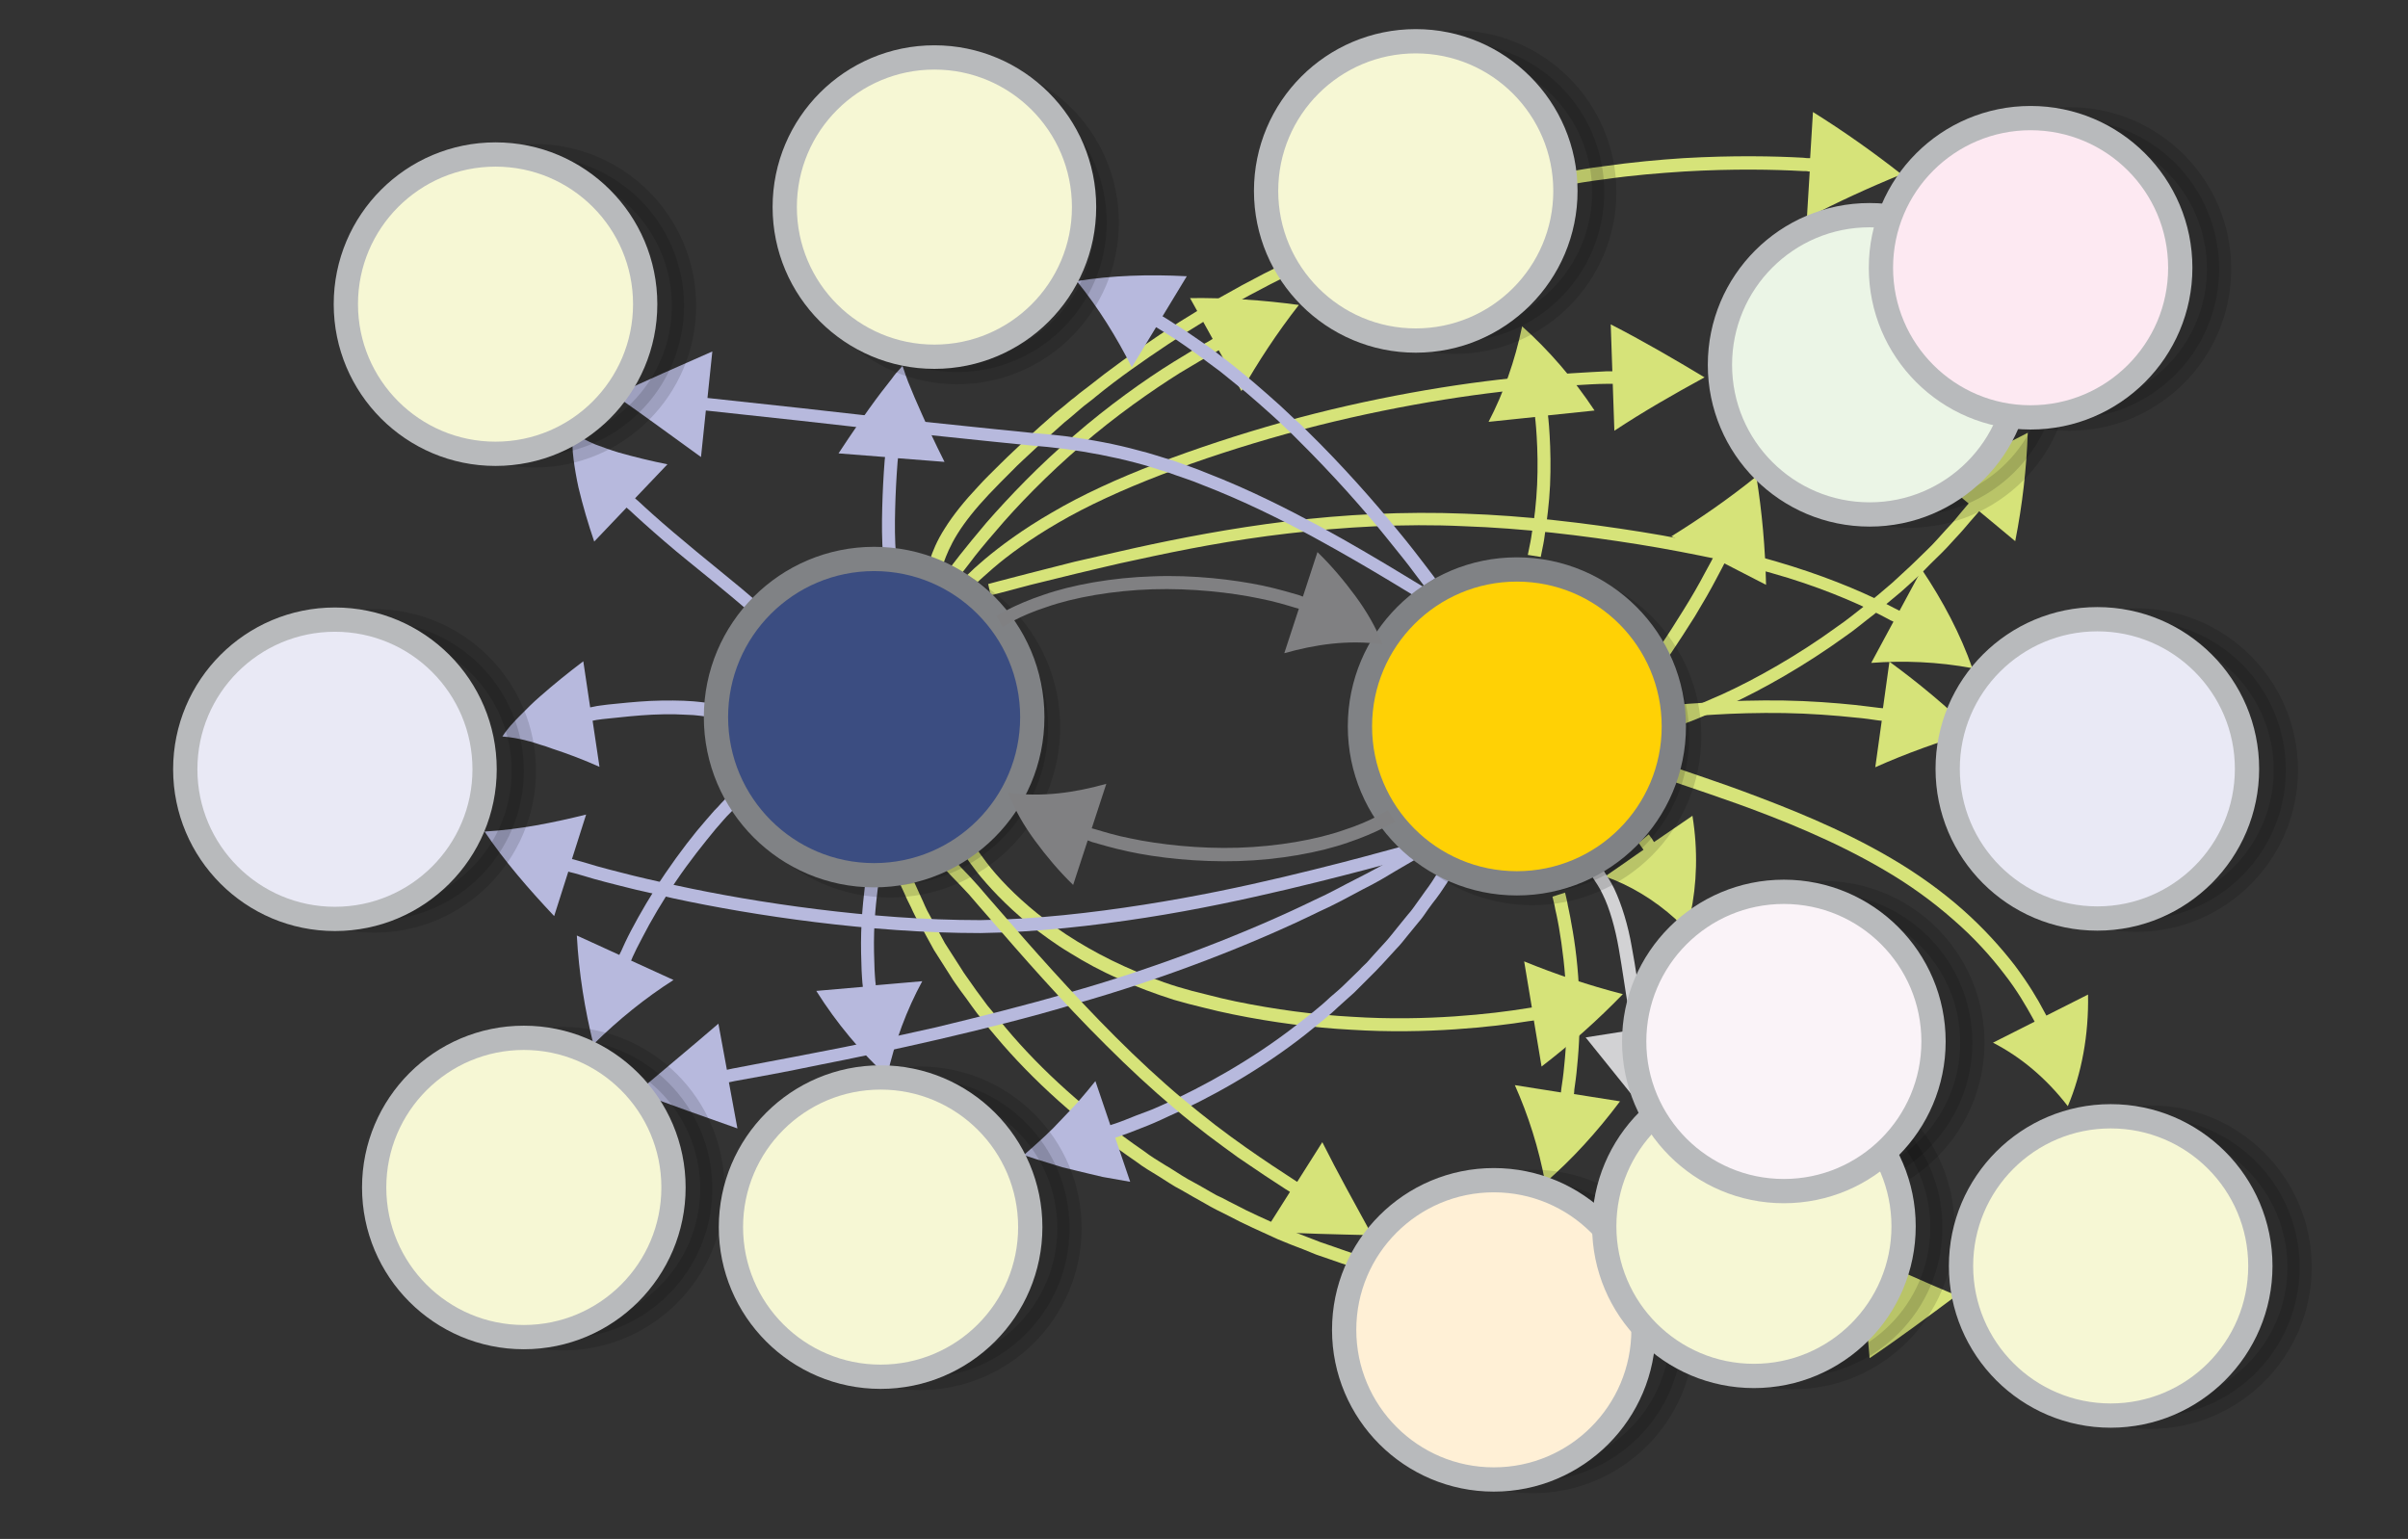 <?xml version="1.0" encoding="utf-8"?>
<!-- Generator: Adobe Illustrator 18.0.0, SVG Export Plug-In . SVG Version: 6.00 Build 0)  -->
<!DOCTYPE svg PUBLIC "-//W3C//DTD SVG 1.1//EN" "http://www.w3.org/Graphics/SVG/1.1/DTD/svg11.dtd">
<svg version="1.1" xmlns="http://www.w3.org/2000/svg" xmlns:xlink="http://www.w3.org/1999/xlink" x="0px" y="0px"
	 viewBox="0 -44.1 595.3 380.5" enable-background="new 0 -44.1 595.3 380.5" xml:space="preserve">
<rect x="0" y="-44.1" width="595.3" height="380.5" fill="#333333" stroke="none"/>
<g id="Layer_2">
	<g>
		<g>
			<g>
				<path fill="#D6E379" d="M405.1,164.3l0.7,1l0.5,0.7l-9.5,6.6c6,2.1,12.1,5.7,17.5,10.6l0.1,0.2c0.8,0.3,1.7,1.2,2,2.4
					c0.9-0.9,1.5-2.3,1.4-4l0.1,0.2c1.6-7.5,1.9-15.8,0.5-24.4l-9.5,6.5l-0.5-0.8l-0.8-1.1L405.1,164.3z"/>
			</g>
		</g>
	</g>
	<g>
		<g>
			<g>
				<path fill="#D6E379" d="M237.5,165.8c0,0,0.4,0.5,1,1.5c0.3,0.5,0.7,1.1,1.2,1.8c0.5,0.7,1.1,1.5,1.8,2.4c2.8,3.5,7.1,8.2,13,13
					c3,2.3,6.3,4.8,10,7c3.7,2.3,7.7,4.5,12.1,6.4c4.3,2,8.9,3.7,13.6,5.2c1.2,0.3,2.4,0.7,3.6,1c1.2,0.3,2.4,0.6,3.6,0.9
					c1.2,0.3,2.4,0.6,3.7,0.9l3.7,0.8c9.8,2,19.8,3.3,29.2,3.8c9.4,0.6,18.2,0.4,25.7-0.1c7.5-0.5,13.8-1.3,18.1-2
					c0.9-0.1,1.4-0.2,1.4-0.2l1.9,11.4c7.3-5.6,14-11.6,20.1-17.9c-8.5-2.2-16.6-4.9-24.4-8.1l1.9,11.4c0,0-0.5,0.1-1.3,0.2
					c-4.3,0.7-10.4,1.5-17.8,2c-7.4,0.5-16.1,0.7-25.3,0.1c-9.3-0.5-19.1-1.8-28.8-3.8l-3.6-0.8c-1.2-0.3-2.4-0.6-3.6-0.9
					c-1.2-0.3-2.4-0.6-3.6-0.9c-1.2-0.3-2.3-0.7-3.5-1c-4.6-1.4-9.1-3.2-13.3-5.1c-4.2-1.9-8.1-4-11.7-6.2c-3.6-2.2-6.8-4.5-9.7-6.8
					c-5.7-4.6-9.9-9.1-12.5-12.5c-0.6-0.8-1.2-1.6-1.7-2.3c-0.5-0.7-0.9-1.3-1.2-1.7c-0.6-0.9-1-1.4-1-1.4L237.5,165.8z"/>
			</g>
		</g>
	</g>
	<g>
		<g>
			<g>
				<path fill="#D6E379" d="M415.8,133.2c0,0,0.8-0.1,2.2-0.2c1.4-0.1,3.4-0.3,5.7-0.4c4.7-0.3,11.1-0.5,17.4-0.4
					c6.3,0.1,12.7,0.6,17.4,1.1c2.4,0.2,4.3,0.5,5.7,0.7c0.7,0.1,1,0.1,1,0.1l-1.6,11.5c7.6-3.4,15.7-6.3,24.1-8.8
					c-6.3-6.1-13.2-11.9-20.6-17.3l-1.6,11.5c0,0-0.4,0-1.1-0.1c-1.4-0.2-3.4-0.4-5.8-0.7c-4.8-0.5-11.2-1-17.6-1.1
					c-6.4-0.1-12.9,0.1-17.7,0.4c-2.4,0.2-4.4,0.3-5.8,0.4c-1.4,0.1-2.2,0.2-2.2,0.2L415.8,133.2z"/>
			</g>
		</g>
	</g>
	<g>
		<g>
			<g>
				<path fill="#D6E379" d="M244.9,103.1c0,0,3.6-0.9,9.9-2.6c3.2-0.8,7-1.7,11.4-2.8c4.4-1,9.4-2.3,14.8-3.4
					c10.9-2.4,23.6-4.9,37.4-6.5c13.8-1.6,28.6-2.5,43.4-1.8c14.8,0.5,29.5,2.3,43.3,4.5c6.9,1.1,13.5,2.4,19.7,3.7
					c6.2,1.4,12,3,17.3,4.6c10.6,3.3,19,7.1,24.6,10.1c0.5,0.3,0.9,0.5,1.2,0.6c0.1,0.1,0.2,0.1,0.2,0.1l-5.5,10.2
					c8-0.6,16.4-0.3,25,1.3c-2.9-8.3-7.2-16.5-12.5-24.4l-5.5,10.2c0,0-0.1,0-0.2-0.1c-0.3-0.1-0.7-0.4-1.2-0.6
					c-5.8-3.1-14.4-6.9-25.2-10.3c-5.4-1.7-11.3-3.3-17.5-4.7c-6.3-1.4-12.9-2.7-19.8-3.8c-13.8-2.2-28.7-4-43.6-4.5
					c-15-0.6-29.9,0.2-43.9,1.9c-13.9,1.7-26.8,4.2-37.7,6.6c-5.5,1.2-10.4,2.4-14.9,3.4c-4.4,1.1-8.2,2.1-11.4,2.9
					c-6.3,1.6-9.9,2.6-9.9,2.6L244.9,103.1z"/>
			</g>
		</g>
	</g>
	<g>
		<g>
			<g>
				<path fill="#D6E379" d="M380.9,93.6c0,0,0.1-0.5,0.3-1.5c0.2-1,0.5-2.3,0.7-4c0.5-3.3,1.1-7.8,1.3-12.2
					c0.2-4.5,0.1-8.9-0.1-12.3c-0.1-1.7-0.2-3.1-0.3-4c-0.1-0.7-0.1-1-0.1-1l11.5-1.2c-5.3-8-11.4-15-17.9-20.8
					c-1.8,8.6-4.6,16.5-8.3,23.6l11.5-1.2c0,0,0,0.4,0.1,1c0.1,0.9,0.2,2.3,0.3,3.9c0.2,3.3,0.3,7.6,0.1,11.9
					c-0.2,4.3-0.7,8.7-1.3,11.9c-0.2,1.6-0.5,2.9-0.7,3.9c-0.2,0.9-0.3,1.5-0.3,1.5L380.9,93.6z"/>
			</g>
		</g>
	</g>
	<g>
		<g>
			<g>
				<path fill="#D6E379" d="M237.5,98c0,0,0.8-1.1,2.3-3c1.4-1.9,3.6-4.6,6.3-7.7c5.3-6.3,13-14.2,21.3-21.3
					c8.3-7.2,17.3-13.5,24.3-17.9c3.5-2.1,6.5-3.9,8.6-5c0.6-0.4,1-0.6,1-0.6l5.6,10.1c4.1-7.2,8.8-14.4,14.2-21.3
					c-8.7-1.2-17.7-1.8-26.9-1.7l5.6,10.1c0,0-0.4,0.2-1,0.6c-2.2,1.1-5.1,2.9-8.7,5.1c-7.1,4.4-16.2,10.9-24.6,18.2
					c-8.5,7.2-16.2,15.3-21.7,21.6c-2.7,3.2-4.9,5.9-6.4,7.8c-1.5,1.9-2.3,3-2.3,3L237.5,98z"/>
			</g>
		</g>
	</g>
	<g>
		<g>
			<g>
				<path fill="#D6E379" d="M410.5,121.1c0,0,0.3-0.4,0.8-1.1c0.5-0.7,1.2-1.7,2-2.9c1.6-2.4,3.7-5.6,5.7-8.8c2-3.3,3.9-6.6,5.2-9.1
					c1.3-2.4,2.1-4,2.1-4l10.3,5.3c-0.2-9.2-1-18.1-2.4-26.8c-6.8,5.5-13.9,10.4-21,14.8l10.3,5.3c0,0-0.8,1.6-2.1,3.9
					c-1.3,2.5-3.2,5.8-5.2,9c-2,3.2-4,6.4-5.6,8.7c-0.8,1.2-1.5,2.1-1.9,2.8c-0.5,0.7-0.7,1.1-0.7,1.1L410.5,121.1z"/>
			</g>
		</g>
	</g>
	<g>
		<g>
			<g>
				<path fill="#D6E379" d="M413.4,136c0,0,1.4-0.5,3.9-1.5c2.5-0.9,6-2.5,10.1-4.3c8.3-3.8,18.9-9.8,28.7-16.9
					c2.5-1.7,4.8-3.7,7.2-5.5c2.3-1.9,4.5-3.8,6.7-5.6c2.1-1.9,4.2-3.7,6-5.6c1.8-1.9,3.6-3.5,5.2-5.2c1.5-1.7,3-3.2,4.2-4.6
					c1.2-1.4,2.2-2.6,3.1-3.6c0.5-0.6,0.8-0.9,0.8-0.9l8.9,7.4c1.8-9.1,2.8-18.1,3.1-26.8c-7.8,4.1-15.6,7.5-23.5,10.1l8.9,7.4
					c0,0-0.3,0.3-0.8,0.9c-0.8,1-1.9,2.2-3,3.6c-1.2,1.3-2.6,2.8-4.1,4.5c-1.5,1.7-3.3,3.3-5.1,5.1c-1.8,1.8-3.9,3.6-5.9,5.5
					c-2.1,1.8-4.3,3.7-6.6,5.5c-2.3,1.8-4.6,3.7-7.1,5.4c-9.6,7-20.1,12.9-28.2,16.6c-4.1,1.8-7.5,3.3-9.9,4.2
					c-2.4,0.9-3.8,1.5-3.8,1.5L413.4,136z"/>
			</g>
		</g>
	</g>
	<g>
		<g>
			<g>
				<path fill="#D6E379" d="M240,101.5c0,0,0.5-0.5,1.4-1.4c0.9-0.9,2.3-2.1,4.1-3.7c3.6-3.1,9.1-7.2,16.2-11.3
					c14.2-8.3,35-16,56.2-21.9c21.2-5.9,43.1-9.6,59.5-11.1c2.1-0.2,4-0.4,5.9-0.5c1.9-0.1,3.7-0.3,5.3-0.4c3.4-0.2,6.3-0.4,8.7-0.4
					c0.9,0,1.4,0,1.4,0l0.4,11.6c7.1-4.7,14.6-9,22.3-13.2c-7.5-4.5-15.2-9-23.2-13.1l0.4,11.6c0,0-0.5,0-1.4,0
					c-2.4,0.1-5.4,0.3-8.8,0.5c-1.7,0.1-3.5,0.3-5.4,0.4c-1.9,0.1-3.9,0.3-6,0.5c-16.6,1.5-38.6,5.2-60,11.2
					c-10.7,3-21.3,6.5-31,10.2c-9.7,3.7-18.6,7.8-25.9,12.1c-7.3,4.2-12.9,8.4-16.7,11.6c-1.9,1.6-3.3,2.9-4.2,3.8
					c-1,0.9-1.5,1.4-1.5,1.4L240,101.5z"/>
			</g>
		</g>
	</g>
	<g>
		<g>
			<g>
				<path fill="#D6E379" d="M232.5,97.6c0,0,0.1-0.2,0.2-0.7c0.1-0.2,0.1-0.5,0.2-0.8c0.1-0.3,0.2-0.7,0.4-1.1
					c0.6-1.7,1.6-4.2,3.4-7.1c1.8-2.9,4.4-6.2,7.8-9.8c1.7-1.8,3.5-3.6,5.5-5.6c1.9-2,4.1-3.9,6.3-6c2.2-2.1,4.6-4.1,7-6.3
					c1.3-1,2.5-2.1,3.8-3.2c0.6-0.5,1.3-1.1,2-1.6c0.7-0.5,1.4-1.1,2-1.6c5.4-4.4,11.4-8.6,17.7-12.8c12.6-8.4,26.8-16.2,41.7-22.5
					c1.9-0.8,3.7-1.6,5.6-2.3c1.9-0.7,3.8-1.5,5.6-2.2c3.8-1.4,7.5-2.7,11.3-3.9c7.6-2.4,15.1-4.5,22.5-6.1c1.8-0.4,3.7-0.8,5.5-1.2
					c1.8-0.4,3.6-0.7,5.4-1c3.6-0.6,7.1-1.2,10.5-1.6c6.9-1,13.4-1.5,19.5-1.9c12.1-0.7,22.2-0.5,29.3-0.1c0.6,0,1.1,0,1.4,0.1
					c0.2,0,0.3,0,0.3,0l-0.7,11.5c7.5-3.9,15.3-7.5,23.4-10.8c-6.9-5.4-14.2-10.6-21.9-15.4L447.5-5c0,0-0.1,0-0.3,0
					c-0.3,0-0.8,0-1.4-0.1c-7.1-0.4-17.4-0.6-29.6,0.1c-6.1,0.4-12.7,1-19.7,2c-3.5,0.4-7,1.1-10.7,1.7c-1.8,0.3-3.6,0.7-5.5,1.1
					c-1.9,0.3-3.7,0.8-5.6,1.2c-7.5,1.6-15.1,3.7-22.8,6.2c-3.8,1.2-7.7,2.6-11.5,4c-1.9,0.7-3.8,1.5-5.7,2.2
					c-1.9,0.7-3.8,1.6-5.7,2.4c-15,6.4-29.4,14.3-42.2,22.8c-6.4,4.3-12.4,8.6-17.9,13c-0.7,0.5-1.4,1.1-2.1,1.6
					c-0.7,0.6-1.3,1.1-2,1.6c-1.3,1.1-2.6,2.2-3.9,3.2c-2.5,2.2-4.9,4.3-7.1,6.4c-2.2,2.1-4.4,4.1-6.4,6.1c-2,2-3.9,3.8-5.6,5.7
					c-3.4,3.6-6.2,7.1-8.2,10.3c-2,3.1-3.1,5.9-3.7,7.8c-0.3,1-0.5,1.7-0.6,2.2c-0.1,0.5-0.2,0.8-0.2,0.8L232.5,97.6z"/>
			</g>
		</g>
	</g>
	<g>
		<g>
			<g>
				<path fill="#D6E379" d="M412.6,148.8c0,0,1.7,0.6,4.7,1.6c3,1,7.3,2.5,12.4,4.3c10.2,3.7,23.7,9,36.1,16.3
					c6.2,3.6,12,7.8,17.1,12.3c5.1,4.4,9.3,9.1,12.5,13.3c3.3,4.2,5.5,8.1,7,10.8c0.4,0.7,0.6,1.1,0.6,1.1l-10.3,5.2
					c6.8,3.5,13.1,8.7,18.5,15.7c3.4-8,5.2-17.6,5-27.6l-10.3,5.2c0,0-0.2-0.4-0.6-1.1c-1.5-2.9-3.9-6.9-7.2-11.3
					c-3.4-4.4-7.7-9.2-12.9-13.8c-5.2-4.6-11.2-8.9-17.5-12.6c-12.7-7.5-26.4-12.8-36.6-16.6c-5.1-1.9-9.4-3.3-12.5-4.4
					c-3-1-4.7-1.6-4.7-1.6L412.6,148.8z"/>
			</g>
		</g>
	</g>
	<g>
		<g>
			<g>
				<path fill="#D6E379" d="M222.1,173.6c0,0,0.5,1,1.4,3c0.4,1,1,2.2,1.7,3.6c0.3,0.7,0.7,1.5,1.1,2.3c0.4,0.8,0.9,1.6,1.4,2.5
					c1,1.7,2,3.7,3.2,5.8c1.3,2,2.7,4.2,4.2,6.6c0.7,1.2,1.6,2.3,2.4,3.5c0.9,1.2,1.8,2.4,2.7,3.7c0.5,0.6,0.9,1.3,1.4,1.9
					c0.5,0.6,1,1.2,1.5,1.9c1,1.3,2.1,2.6,3.2,3.9c8.8,10.5,20.7,21.3,34.7,30.9c1.7,1.3,3.6,2.4,5.4,3.5c1.8,1.1,3.6,2.4,5.6,3.4
					c1.9,1.1,3.8,2.2,5.8,3.3l1.4,0.8l1.5,0.8c1,0.5,2,1,3,1.5c3.9,2.1,8.1,3.9,12.2,5.8c2.1,0.9,4.2,1.7,6.3,2.5l3.2,1.3l3.2,1.1
					c17.1,6.1,35,9.9,51.8,12.1c16.9,2.1,32.7,2.7,46.3,2.6c13.6-0.1,24.9-1,32.8-1.6c1.1-0.1,1.7-0.1,1.7-0.1l1,11.5
					c7.4-5,14.5-10.3,21.5-15.5c-8.1-3.4-16-6.9-23.8-10.7l1,11.5c0,0-0.6,0.1-1.7,0.1c-7.8,0.6-19.1,1.5-32.5,1.6
					c-13.5,0.1-29.2-0.5-45.9-2.6c-16.7-2.2-34.3-5.9-51.2-12l-3.2-1.1l-3.1-1.2c-2.1-0.8-4.2-1.6-6.2-2.5c-4.1-1.9-8.1-3.6-12-5.7
					c-1-0.5-2-1-2.9-1.5l-1.5-0.7l-1.4-0.8c-1.9-1.1-3.8-2.2-5.7-3.2c-1.9-1.1-3.6-2.3-5.5-3.4c-1.8-1.1-3.6-2.2-5.3-3.5
					c-13.8-9.5-25.5-20.1-34.1-30.4c-1.1-1.3-2.1-2.6-3.1-3.8c-0.5-0.6-1-1.2-1.5-1.8c-0.5-0.6-0.9-1.3-1.4-1.9
					c-0.9-1.2-1.8-2.4-2.6-3.6c-0.8-1.2-1.7-2.3-2.4-3.5c-1.5-2.3-2.8-4.4-4.1-6.4c-1.1-2.1-2.2-4-3.1-5.7c-0.5-0.9-0.9-1.7-1.3-2.4
					c-0.4-0.8-0.7-1.5-1-2.2c-0.6-1.4-1.2-2.5-1.6-3.5c-0.9-1.9-1.3-2.9-1.3-2.9L222.1,173.6z"/>
			</g>
		</g>
	</g>
	<g>
		<g>
			<g>
				<path fill="#D2D2D4" d="M392.9,171.7c0,0,0.4,0.5,1,1.4c0.6,0.9,1.5,2.2,2.3,3.9c1.7,3.4,3.1,8.3,4,13.5
					c0.9,5.1,1.6,10.4,2.3,14.3c0.5,3.5,0.9,5.8,0.9,5.8l-11.4,1.8l16.5,20.5l9.5-24.5l-11.4,1.8c0,0-0.4-2.3-0.9-5.8
					c-0.6-3.9-1.3-9.1-2.3-14.4c-0.9-5.3-2.5-10.5-4.3-14.3c-0.9-1.9-1.9-3.3-2.5-4.3c-0.7-1-1.1-1.5-1.1-1.5L392.9,171.7z"/>
			</g>
		</g>
	</g>
	<g>
		<g>
			<g>
				<path fill="#B7B9DD" d="M354.8,98.9c0,0-0.9-1.2-2.5-3.3c-1.6-2.1-3.9-5.1-6.8-8.6c-5.7-7-13.7-16.1-22.4-24.6l-1.6-1.6
					l-1.7-1.5c-1.1-1-2.2-2.1-3.3-3.1c-2.2-2-4.4-3.9-6.6-5.8c-2.2-1.8-4.3-3.6-6.4-5.2c-2.1-1.6-4-3.1-5.9-4.4
					c-1.9-1.3-3.6-2.5-5.1-3.5c-1.6-1-2.9-1.8-4.1-2.6c-0.7-0.4-1-0.6-1-0.6l6-9.9c-9.4-0.5-18.6-0.2-27.2,1.2
					c5.5,6.8,9.9,14,13.6,21.3l6-9.9c0,0,0.4,0.2,1,0.6c1.1,0.7,2.4,1.5,4,2.5c1.5,1,3.2,2.2,5,3.5c1.8,1.3,3.7,2.8,5.8,4.3
					c2,1.6,4.1,3.3,6.3,5.1c2.1,1.8,4.3,3.7,6.5,5.7c1.1,1,2.2,2,3.2,3l1.6,1.5l1.6,1.6c8.5,8.4,16.5,17.4,22.1,24.4
					c2.8,3.5,5.2,6.4,6.7,8.5c1.6,2.1,2.5,3.3,2.5,3.3L354.8,98.9z"/>
			</g>
		</g>
	</g>
	<g>
		<g>
			<g>
				<path fill="#B7B9DD" d="M358,167.6c0,0-1,1.5-2.6,4.1c-0.8,1.3-1.8,2.9-3.1,4.6c-0.6,0.9-1.3,1.8-2,2.8c-0.7,1-1.4,2-2.3,3
					c-0.8,1-1.7,2.1-2.6,3.2c-0.9,1.1-1.8,2.3-2.8,3.4c-1,1.1-2.1,2.3-3.1,3.4c-0.5,0.6-1.1,1.2-1.6,1.8c-0.6,0.6-1.2,1.1-1.7,1.7
					c-1.2,1.2-2.4,2.3-3.6,3.5c-1.2,1.2-2.5,2.3-3.8,3.4c-2.5,2.4-5.3,4.5-8.1,6.7c-11.1,8.7-23.5,15.5-33.1,19.8
					c-1.2,0.5-2.4,1.1-3.5,1.5c-1.1,0.4-2.2,0.8-3.2,1.2c-2,0.8-3.7,1.5-5.2,2c-0.7,0.2-1.2,0.4-1.2,0.4l-3.7-10.9
					c-1.3,1.6-2.6,3.2-4,4.8c-1.4,1.6-2.8,3-4.3,4.6l-2.2,2.3c-0.8,0.7-1.5,1.5-2.3,2.2c-1.6,1.5-3.2,2.9-4.9,4.4
					c2.1,0.7,4.2,1.4,6.3,2c1.1,0.3,2.1,0.7,3.2,1l3.3,0.8c2.2,0.5,4.4,1.1,6.7,1.6c2.2,0.4,4.5,0.8,6.8,1.2l-3.7-10.9
					c0,0,0.4-0.1,1.2-0.4c1.5-0.5,3.3-1.2,5.3-2c1-0.4,2.1-0.8,3.2-1.3c1.1-0.5,2.3-1,3.5-1.6c9.8-4.3,22.5-11.3,33.8-20.2
					c2.8-2.3,5.6-4.4,8.2-6.9c1.3-1.2,2.6-2.3,3.9-3.5c1.2-1.2,2.4-2.4,3.6-3.6c0.6-0.6,1.2-1.2,1.8-1.8c0.6-0.6,1.1-1.2,1.7-1.8
					c1.1-1.2,2.2-2.4,3.2-3.5c1.1-1.1,2-2.3,2.9-3.4c0.9-1.1,1.8-2.2,2.7-3.3c0.9-1,1.6-2.1,2.3-3.1c0.7-1,1.4-1.9,2.1-2.8
					c1.3-1.7,2.3-3.4,3.2-4.7c1.7-2.6,2.7-4.1,2.7-4.1L358,167.6z"/>
			</g>
		</g>
	</g>
	<g>
		<g>
			<g>
				<path fill="#B7B9DD" d="M214.2,172.7c0,0-0.1,0.4-0.2,1.2c-0.1,0.7-0.3,1.8-0.4,3.1c-0.3,2.5-0.6,6-0.7,9.4
					c-0.1,3.4,0,6.8,0.1,9.4c0.1,1.3,0.1,2.3,0.2,3.1c0.1,0.6,0.1,1,0.1,1l-11.5,1c5.1,8.1,11.1,15.2,17.5,21.1
					c1.9-8.6,4.9-16.5,8.7-23.5l-11.5,1c0,0,0-0.4-0.1-1c-0.1-0.7-0.1-1.8-0.2-3c-0.1-2.5-0.2-5.8-0.1-9.1c0.1-3.3,0.4-6.6,0.7-9.1
					c0.1-1.2,0.3-2.3,0.4-3c0.1-0.7,0.2-1.1,0.2-1.1L214.2,172.7z"/>
			</g>
		</g>
	</g>
	<g>
		<g>
			<g>
				<path fill="#B7B9DD" d="M350.5,164.6c0,0-2.5,1.5-6.9,4.1c-1.1,0.6-2.3,1.4-3.7,2.1c-1.3,0.7-2.8,1.5-4.4,2.3
					c-3.2,1.6-6.7,3.6-10.7,5.4c-15.8,7.7-37.6,16.3-60.1,22.7c-11.2,3.3-22.6,6.1-33.3,8.7c-10.7,2.4-20.8,4.6-29.4,6.2
					c-8.6,1.7-15.9,3-20.9,4c-0.9,0.2-1.4,0.3-1.4,0.3l-2.1-11.4c-6.6,5.7-13.4,11.3-20.1,17c8.2,3,16.5,6,24.8,8.9l-2.1-11.4
					c0,0,0.5-0.1,1.4-0.3c5.1-0.9,12.3-2.2,20.9-4c8.7-1.7,18.7-3.8,29.5-6.3c10.7-2.5,22.2-5.3,33.5-8.7
					c22.7-6.4,44.7-15.1,60.6-22.9c4-1.8,7.6-3.8,10.8-5.5c1.6-0.8,3.1-1.6,4.5-2.4c1.3-0.8,2.6-1.5,3.7-2.2c4.5-2.6,7-4.1,7-4.1
					L350.5,164.6z"/>
			</g>
		</g>
	</g>
	<g>
		<g>
			<g>
				<path fill="#B7B9DD" d="M179.6,153.1c0,0-0.5,0.6-1.4,1.5c-0.4,0.5-1,1.1-1.6,1.7c-0.6,0.7-1.3,1.5-2,2.3
					c-3,3.4-6.7,8.2-10.1,13.2c-3.4,5-6.4,10.2-8.5,14.2c-0.5,1-1,1.9-1.4,2.8c-0.4,0.8-0.7,1.6-1,2.2c-0.3,0.6-0.5,1-0.5,1
					l-10.5-4.8c0.5,9.4,2,18.4,4.1,26.9c6.3-6.2,12.9-11.5,19.8-15.9l-10.5-4.8c0,0,0.2-0.3,0.4-0.9c0.3-0.6,0.6-1.3,1-2.1
					c0.4-0.8,0.9-1.7,1.4-2.7c2-3.9,5-9.1,8.3-13.9c3.3-4.9,7-9.5,9.8-12.9c0.7-0.8,1.4-1.6,2-2.3c0.6-0.7,1.1-1.2,1.6-1.7
					c0.9-0.9,1.4-1.5,1.4-1.5L179.6,153.1z"/>
			</g>
		</g>
	</g>
	<g>
		<g>
			<g>
				<path fill="#B7B9DD" d="M176.2,129.9c0,0-0.5-0.1-1.3-0.2c-0.4-0.1-0.9-0.1-1.5-0.2c-0.6-0.1-1.3-0.1-2-0.2
					c-1.5-0.1-3.1-0.2-5-0.2c-1.8,0-3.7,0-5.6,0.1c-3.8,0.2-7.6,0.6-10.5,0.9c-1.4,0.2-2.6,0.3-3.4,0.5c-0.6,0.1-1,0.2-1,0.2
					l-1.7-11.4c-3.7,2.8-7.3,5.7-10.7,8.7c-0.9,0.8-1.7,1.5-2.5,2.3c-0.8,0.8-1.6,1.6-2.4,2.4c-1.6,1.6-3.2,3.3-4.4,5.2
					c1.1,0.1,2.1,0.2,3.2,0.4c1,0.2,2.1,0.4,3.1,0.7c1,0.2,2,0.6,3,0.9c1,0.3,2,0.6,3,1c4,1.3,7.9,2.8,11.7,4.5l-1.7-11.4
					c0,0,0.4-0.1,1-0.2c0.8-0.1,2-0.3,3.4-0.4c2.8-0.3,6.5-0.7,10.3-0.9c1.9-0.1,3.7-0.1,5.5-0.1c1.7,0.1,3.4,0.1,4.7,0.2
					c0.7,0.1,1.3,0.1,1.9,0.2c0.5,0.1,1,0.1,1.4,0.2c0.8,0.1,1.2,0.2,1.2,0.2L176.2,129.9z"/>
			</g>
		</g>
	</g>
	<g>
		<g>
			<g>
				<path fill="#B7B9DD" d="M350.9,164c0,0-3.3,0.9-9.2,2.5c-5.8,1.6-14.2,3.8-24.3,6.2c-10.1,2.4-21.9,4.9-34.7,6.9
					c-12.8,2-26.6,3.6-40.3,3.8c-13.8,0-27.6-1.1-40.4-2.7c-12.9-1.6-24.8-3.7-34.9-5.9c-2.5-0.5-4.9-1.1-7.2-1.6
					c-2.3-0.5-4.5-1.1-6.5-1.6c-2-0.5-3.9-1-5.7-1.5c-1.7-0.5-3.3-1-4.8-1.4c-0.9-0.3-1.5-0.4-1.5-0.4l3.5-11
					c-8.1,2-16.4,3.7-25.1,4.2c4.9,7.3,10.9,14.2,17.2,20.9l3.5-11c0,0,0.5,0.2,1.5,0.4c1.5,0.4,3.1,0.9,4.8,1.4
					c1.8,0.5,3.7,1,5.7,1.5c2.1,0.5,4.2,1.1,6.6,1.6c2.3,0.5,4.7,1.1,7.3,1.7c10.2,2.2,22.2,4.3,35.2,5.9c13,1.6,26.8,2.7,40.8,2.7
					c14-0.2,27.9-1.8,40.8-3.8c12.9-2,24.8-4.6,35-7c10.1-2.4,18.5-4.6,24.4-6.2c5.9-1.6,9.2-2.5,9.2-2.5L350.9,164z"/>
			</g>
		</g>
	</g>
	<g>
		<g>
			<g>
				<path fill="#B7B9DD" d="M188.3,105.7c0,0-2-1.8-5-4.3c-3-2.5-7.1-5.8-11.1-9.1c-4-3.3-8-6.7-10.9-9.3c-1.5-1.3-2.6-2.4-3.5-3.2
					c-0.5-0.4-0.8-0.7-0.8-0.7l8-8.4c-4-0.8-8.1-1.8-12-2.9c-2-0.6-3.9-1.3-5.8-2c-1.9-0.8-3.8-1.7-5.5-3.1
					c-0.3,2.2-0.2,4.5,0.1,6.8c0.3,2.3,0.7,4.6,1.2,6.9c1.1,4.6,2.4,9,3.9,13.4l8-8.4c0,0,0.3,0.3,0.8,0.7c0.8,0.8,2.1,1.9,3.5,3.2
					c2.9,2.6,6.9,6.1,11,9.4c4.1,3.3,8.1,6.6,11.1,9.1c3,2.5,4.9,4.2,4.9,4.2L188.3,105.7z"/>
			</g>
		</g>
	</g>
	<g>
		<g>
			<g>
				<path fill="#B7B9DD" d="M352.2,101.2c0,0-2.6-1.6-7.1-4.3c-4.5-2.7-11-6.6-18.9-10.9c-8-4.3-17.4-9.1-28-13.2
					c-2.6-1.1-5.4-2-8.1-3c-2.8-0.8-5.6-1.8-8.5-2.5c-5.8-1.6-11.8-2.7-17.8-3.5l-4.5-0.5c-1.5-0.1-3-0.3-4.5-0.4
					c-3-0.3-5.9-0.6-8.9-0.9c-5.9-0.6-11.7-1.2-17.3-1.8c-11.2-1.2-21.7-2.4-30.6-3.4c-13.9-1.5-23.1-2.5-23.1-2.5l1.2-11.5
					c-8,3.5-16.1,7.1-24.1,10.8c7.2,5,14.2,10.2,21.3,15.3l1.2-11.5c0,0,9.2,1,23.1,2.5c9,1,19.4,2.2,30.6,3.4
					c5.6,0.6,11.4,1.2,17.3,1.8c2.9,0.3,5.9,0.6,8.9,0.9c1.5,0.1,3,0.3,4.5,0.4l4.4,0.5c5.9,0.8,11.7,1.9,17.4,3.4
					c2.8,0.7,5.6,1.7,8.3,2.5c2.7,1,5.4,1.8,8,2.9c10.4,4,19.8,8.7,27.7,13c7.9,4.3,14.3,8.1,18.8,10.8c4.5,2.7,7.1,4.3,7.1,4.3
					L352.2,101.2z"/>
			</g>
		</g>
	</g>
	<g>
		<g>
			<g>
				<path fill="#D6E379" d="M383.8,177.6c0,0,0.2,0.8,0.5,2.1c0.1,0.7,0.3,1.5,0.5,2.4c0.2,0.9,0.4,2,0.6,3.1
					c0.8,4.6,1.6,10.8,1.8,17.1c0.3,6.2,0,12.5-0.5,17.1c-0.2,2.3-0.5,4.3-0.7,5.6c-0.1,0.7-0.1,1-0.1,1l-11.4-1.8
					c3.3,7.4,5.9,15.5,7.5,24.1c6.6-5.7,12.8-12.5,18.5-20.1l-11.4-1.8c0,0,0.1-0.4,0.1-1.1c0.2-1.4,0.5-3.4,0.7-5.8
					c0.5-4.8,0.8-11.2,0.5-17.6c-0.2-6.4-1-12.8-1.9-17.5c-0.2-1.2-0.4-2.3-0.6-3.2c-0.2-1-0.4-1.8-0.5-2.5
					c-0.3-1.4-0.5-2.1-0.5-2.1L383.8,177.6z"/>
			</g>
		</g>
	</g>
	<g>
		<g>
			<g>
				<path fill="#D6E379" d="M231.6,168.6c0,0,1.3,1.5,3.7,4c1.2,1.2,2.6,2.7,4.2,4.4c1.5,1.8,3.3,3.8,5.2,6
					c7.6,8.8,17.8,20.5,28.8,31.4c5.5,5.5,11.2,10.8,16.8,15.5c2.8,2.4,5.6,4.6,8.2,6.6c2.7,2,5.2,3.9,7.6,5.6
					c4.8,3.3,8.9,6,11.7,7.8c0.7,0.4,1.1,0.7,1.1,0.7l-6.2,9.8c8.9,0.5,17.7,0.7,26.5,0.9c-4.2-7.7-8.5-15.4-12.3-23l-6.2,9.8
					c0,0-0.4-0.2-1.1-0.7c-2.8-1.8-6.9-4.5-11.6-7.8c-2.4-1.7-4.9-3.5-7.5-5.5c-2.6-2-5.3-4.2-8.1-6.5c-5.5-4.6-11.2-9.9-16.6-15.3
					c-10.9-10.9-21.1-22.5-28.7-31.3c-1.9-2.2-3.7-4.2-5.2-6c-1.6-1.8-3-3.3-4.2-4.5c-2.3-2.4-3.5-3.9-3.5-3.9L231.6,168.6z"/>
			</g>
		</g>
	</g>
	<g>
		<g>
			<g>
				<path fill="#B7B9DD" d="M221.5,93.1c-0.3-3.7-0.3-7.6-0.2-11.4c0.1-3.9,0.3-7.7,0.6-11.6l0.1-0.9l11.5,0.9c0,0-2.9-5.7-5.5-11.6
					c-1.3-2.9-2.6-5.9-3.5-8.2c-0.4-1.1-0.8-2.1-1-2.8c-0.2-0.7-0.4-1.1-0.4-1.1s-0.3,0.3-0.7,0.8c-0.5,0.5-1.2,1.3-1.9,2.3
					c-1.6,2-3.6,4.6-5.6,7.4c-3.9,5.4-7.6,11.1-7.6,11.1l11.5,0.9l-0.1,0.9c-0.3,3.9-0.5,7.8-0.6,11.7c-0.1,3.9-0.1,7.8,0.2,11.9
					L221.5,93.1z"/>
			</g>
		</g>
	</g>
</g>
<g id="Layer_1">
	
		<circle opacity="0.14" stroke="#000000" stroke-width="6" stroke-miterlimit="10" enable-background="new    " cx="236.6" cy="10.9" r="37"/>
	
		<circle opacity="0.14" stroke="#000000" stroke-width="6" stroke-miterlimit="10" enable-background="new    " cx="443.2" cy="259.4" r="37"/>
	
		<circle opacity="0.14" stroke="#000000" stroke-width="6" stroke-miterlimit="10" enable-background="new    " cx="471.9" cy="46.4" r="37"/>
	
		<circle opacity="0.14" stroke="#000000" stroke-width="6" stroke-miterlimit="10" enable-background="new    " cx="359.6" cy="3.4" r="37"/>
	
		<circle opacity="0.14" stroke="#000000" stroke-width="6" stroke-miterlimit="10" enable-background="new    " cx="511.6" cy="22.4" r="37"/>
	
		<circle opacity="0.14" stroke="#000000" stroke-width="6" stroke-miterlimit="10" enable-background="new    " cx="450.6" cy="213.7" r="37"/>
	
		<circle opacity="0.14" stroke="#000000" stroke-width="6" stroke-miterlimit="10" enable-background="new    " cx="132.1" cy="31.5" r="37"/>
	
		<circle opacity="0.14" stroke="#000000" stroke-width="6" stroke-miterlimit="10" enable-background="new    " cx="92.5" cy="146.5" r="37"/>
	
		<circle opacity="0.14" stroke="#000000" stroke-width="6" stroke-miterlimit="10" enable-background="new    " cx="139.1" cy="249.8" r="37"/>
	
		<circle opacity="0.14" stroke="#000000" stroke-width="6" stroke-miterlimit="10" enable-background="new    " cx="227.4" cy="259.6" r="37"/>
	
		<circle opacity="0.14" stroke="#000000" stroke-width="6" stroke-miterlimit="10" enable-background="new    " cx="220" cy="135.7" r="39.1"/>
	<circle fill="#3B4D81" stroke="#808285" stroke-width="6" stroke-miterlimit="10" cx="216.1" cy="133.2" r="39.1"/>
	
		<circle opacity="0.14" stroke="#000000" stroke-width="6" stroke-miterlimit="10" enable-background="new    " cx="378.8" cy="137.9" r="38.8"/>
	<circle fill="#FFD105" stroke="#808285" stroke-width="6" stroke-miterlimit="10" cx="375" cy="135.5" r="38.8"/>
	
		<circle opacity="0.14" stroke="#000000" stroke-width="6" stroke-miterlimit="10" enable-background="new    " cx="378.9" cy="285.1" r="37"/>
	<circle fill="#FFF0D6" stroke="#B8BABC" stroke-width="6" stroke-miterlimit="10" cx="369.3" cy="284.7" r="37"/>
	<g>
		<path fill="none" stroke="#95979A" stroke-miterlimit="10" d="M391.7,257.7"/>
	</g>
	<g>
		<path fill="none" stroke="#95979A" stroke-miterlimit="10" d="M379.9,126"/>
	</g>
	<g opacity="0.49">
		<path fill="none" stroke="#95979A" stroke-miterlimit="10" d="M385.8,259.3"/>
	</g>
	<g opacity="0.49">
		<path fill="none" stroke="#95979A" stroke-miterlimit="10" d="M382.5,262.5"/>
	</g>
	<g>
		<g>
			<g>
				<path fill="#808082" d="M247.9,110.9c0,0,0.3-0.1,0.7-0.4c0.5-0.3,1.2-0.7,2.1-1.2c1.9-1,4.6-2.2,8-3.3
					c6.8-2.4,16.5-4.1,26.2-4.4c9.7-0.3,19.5,0.8,26.6,2.3c3.6,0.7,6.5,1.6,8.5,2.2c0.7,0.2,1.1,0.3,1.1,0.3l-3.6,11
					c7.5-2.1,15.6-3.4,24.3-2.2c-1.6-4.1-3.9-8.1-6.7-11.9c-2.8-3.8-5.9-7.5-9.4-10.9l-3.6,11c0,0-0.4-0.1-1.1-0.4
					c-2.1-0.6-5.1-1.5-8.8-2.3C305,99.2,295,98,285,98.4c-10,0.3-20,2.1-27.1,4.6c-3.6,1.2-6.5,2.5-8.5,3.5c-1,0.5-1.7,1-2.3,1.2
					c-0.5,0.3-0.8,0.4-0.8,0.4L247.9,110.9z"/>
			</g>
		</g>
	</g>
	
		<circle opacity="0.14" stroke="#000000" stroke-width="6" stroke-miterlimit="10" enable-background="new    " cx="528.1" cy="146.3" r="37"/>
	<circle fill="#E9E9F5" stroke="#B8BABC" stroke-width="6" stroke-miterlimit="10" cx="518.5" cy="146" r="37"/>
	<g>
		<path fill="none" stroke="#95979A" stroke-miterlimit="10" d="M481.5,185.7"/>
	</g>
	<g opacity="0.49">
		<path fill="none" stroke="#95979A" stroke-miterlimit="10" d="M475.5,187.2"/>
	</g>
	<g opacity="0.49">
		<path fill="none" stroke="#95979A" stroke-miterlimit="10" d="M472.2,190.4"/>
	</g>
	<circle fill="#F6F7D4" stroke="#B8BABC" stroke-width="6" stroke-miterlimit="10" cx="433.6" cy="259.1" r="37"/>
	<circle fill="#EBF5E6" stroke="#B8BABC" stroke-width="6" stroke-miterlimit="10" cx="462.2" cy="46.1" r="37"/>
	<circle fill="#FDE9F2" stroke="#B8BABC" stroke-width="6" stroke-miterlimit="10" cx="502" cy="22.1" r="37"/>
	
		<circle opacity="0.14" stroke="#000000" stroke-width="6" stroke-miterlimit="10" enable-background="new    " cx="531.5" cy="269.2" r="37"/>
	<circle fill="#F6F7D4" stroke="#B8BABC" stroke-width="6" stroke-miterlimit="10" cx="521.8" cy="268.9" r="37"/>
	<circle fill="#FAF3F8" stroke="#B8BABC" stroke-width="6" stroke-miterlimit="10" cx="441" cy="213.4" r="37"/>
	<circle fill="#F6F7D4" stroke="#B8BABC" stroke-width="6" stroke-miterlimit="10" cx="122.5" cy="31.1" r="37"/>
	<circle fill="#F6F7D4" stroke="#B8BABC" stroke-width="6" stroke-miterlimit="10" cx="231" cy="7.1" r="37"/>
	<circle fill="#E9E9F5" stroke="#B8BABC" stroke-width="6" stroke-miterlimit="10" cx="82.8" cy="146.1" r="37"/>
	<circle fill="#F6F7D4" stroke="#B8BABC" stroke-width="6" stroke-miterlimit="10" cx="129.5" cy="249.5" r="37"/>
	<circle fill="#F6F7D4" stroke="#B8BABC" stroke-width="6" stroke-miterlimit="10" cx="217.7" cy="259.3" r="37"/>
	<circle fill="#F6F7D4" stroke="#B8BABC" stroke-width="6" stroke-miterlimit="10" cx="350" cy="3.1" r="37"/>
	<g>
		<g>
			<g>
				<path fill="#808082" d="M343.1,156.2c0,0-0.3,0.1-0.7,0.4c-0.5,0.3-1.2,0.7-2.1,1.2c-1.9,1-4.6,2.2-8,3.3
					c-6.8,2.4-16.5,4.1-26.2,4.4c-9.7,0.3-19.5-0.8-26.6-2.3c-3.6-0.7-6.5-1.6-8.5-2.2c-0.7-0.2-1.1-0.3-1.1-0.3l3.6-11
					c-7.5,2.1-15.6,3.4-24.3,2.2c1.6,4.1,3.9,8.1,6.7,11.9c2.8,3.8,5.9,7.5,9.4,10.9l3.6-11c0,0,0.4,0.1,1.1,0.4
					c2.1,0.6,5.1,1.5,8.8,2.3c7.3,1.6,17.3,2.7,27.4,2.4c10-0.3,20-2.1,27.1-4.6c3.6-1.2,6.5-2.5,8.5-3.5c1-0.5,1.7-1,2.3-1.2
					c0.5-0.3,0.8-0.4,0.8-0.4L343.1,156.2z"/>
			</g>
		</g>
	</g>
</g>
</svg>
